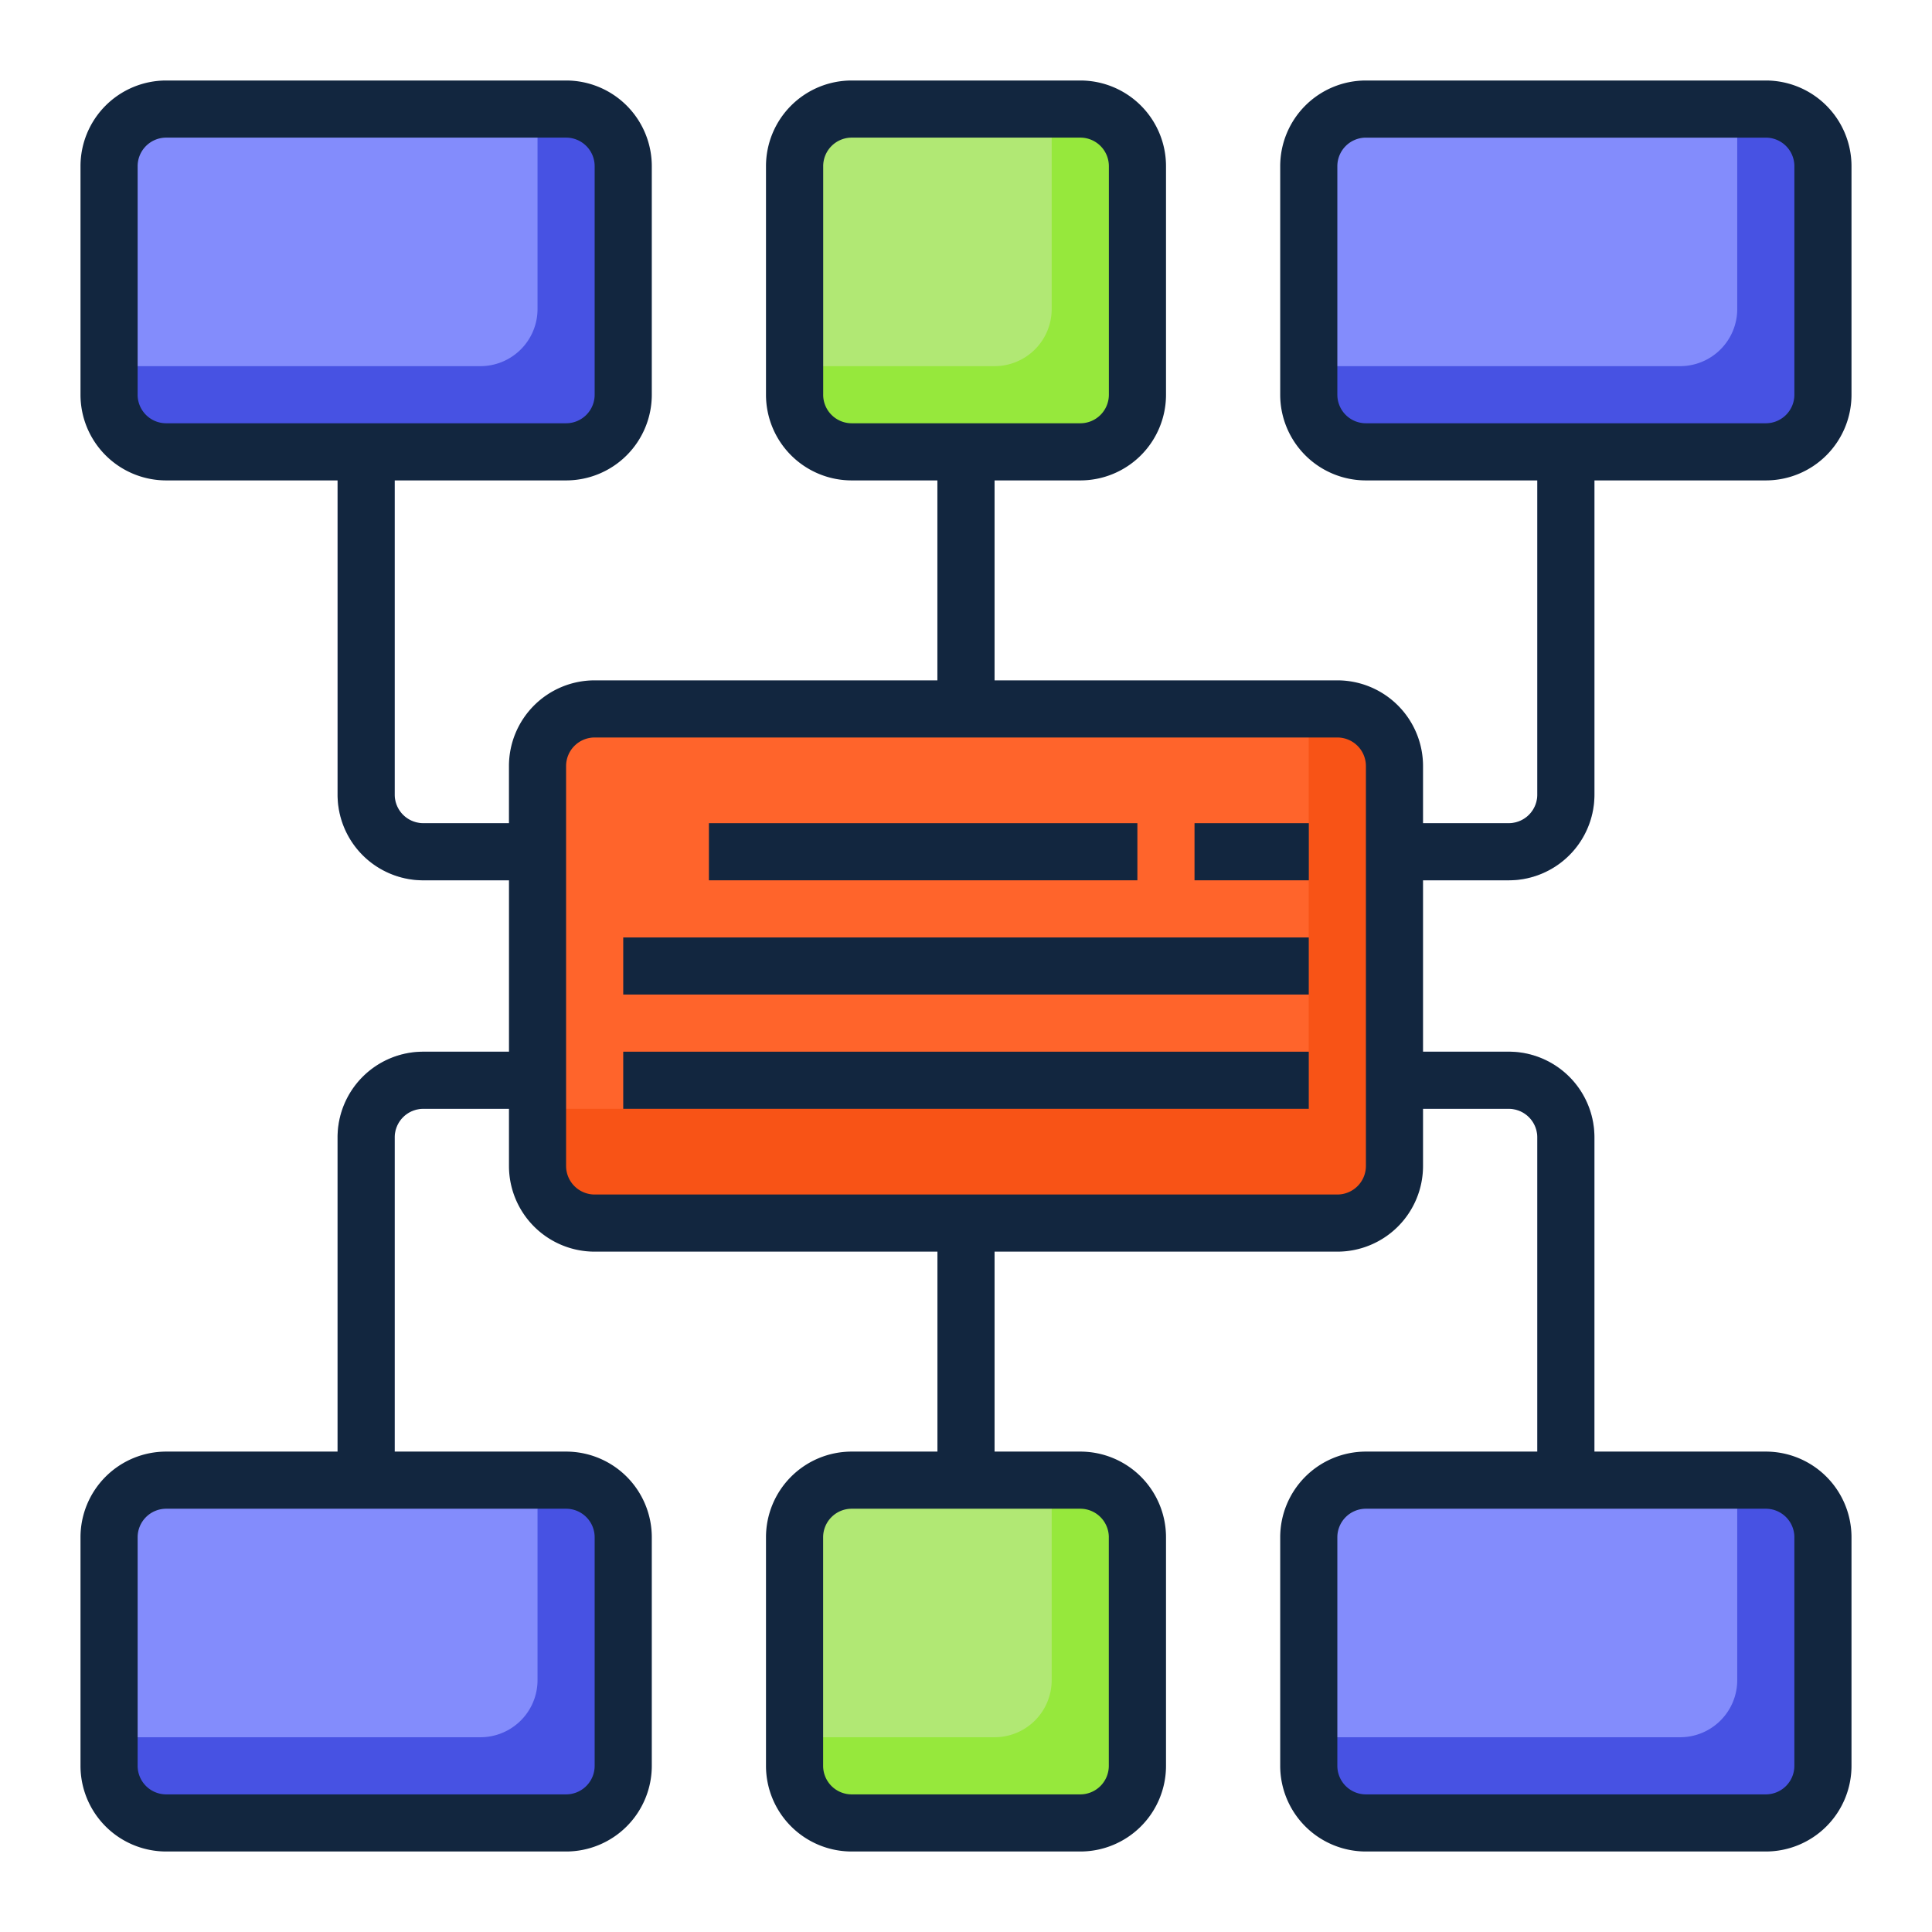 <svg xmlns="http://www.w3.org/2000/svg" width="120" height="120" viewBox="0 0 120 120">
  <g id="Grupo_107580" data-name="Grupo 107580" transform="translate(2301 1479)">
    <rect id="Rectángulo_36883" data-name="Rectángulo 36883" width="120" height="120" transform="translate(-2301 -1479)" fill="none"/>
    <g id="mapa-mental" transform="translate(-2297 -1475)">
      <rect id="Rectángulo_37033" data-name="Rectángulo 37033" width="31.821" height="21.214" rx="2" transform="translate(2.768 88.018)" fill="#4752e3"/>
      <rect id="Rectángulo_37034" data-name="Rectángulo 37034" width="31.821" height="21.214" rx="2" transform="translate(77.607 88.018)" fill="#4752e3"/>
      <path id="Trazado_157049" data-name="Trazado 157049" d="M47.548,50A3.548,3.548,0,0,0,44,53.548V65.968H67.065a3.548,3.548,0,0,0,3.548-3.548V50Z" transform="translate(33.29 37.935)" fill="#838cfc"/>
      <path id="Trazado_157050" data-name="Trazado 157050" d="M5.548,50A3.548,3.548,0,0,0,2,53.548V65.968H25.065a3.548,3.548,0,0,0,3.548-3.548V50Z" transform="translate(0.774 37.935)" fill="#838cfc"/>
      <rect id="Rectángulo_37035" data-name="Rectángulo 37035" width="21.214" height="21.214" rx="2" transform="translate(45.196 88.018)" fill="#96e83c"/>
      <path id="Trazado_157051" data-name="Trazado 157051" d="M29.548,50A3.548,3.548,0,0,0,26,53.548V65.968H38.419a3.548,3.548,0,0,0,3.548-3.548V50Z" transform="translate(19.355 37.935)" fill="#b1e874"/>
      <rect id="Rectángulo_37036" data-name="Rectángulo 37036" width="53.036" height="31.821" rx="2" transform="translate(29.286 40.286)" fill="#f85316"/>
      <path id="Trazado_157052" data-name="Trazado 157052" d="M64.9,47.839V23H20.548A3.548,3.548,0,0,0,17,26.548v21.29Z" transform="translate(12.387 17.032)" fill="#ff642b"/>
      <path id="Trazado_157053" data-name="Trazado 157053" d="M23,27H49.613v3.548H23Z" transform="translate(17.032 20.129)" fill="#12263f"/>
      <path id="Trazado_157054" data-name="Trazado 157054" d="M40,27h7.1v3.548H40Z" transform="translate(30.194 20.129)" fill="#12263f"/>
      <path id="Trazado_157055" data-name="Trazado 157055" d="M20,31H62.581v3.548H20Z" transform="translate(14.71 23.226)" fill="#12263f"/>
      <path id="Trazado_157056" data-name="Trazado 157056" d="M20,35H62.581v3.548H20Z" transform="translate(14.71 26.323)" fill="#12263f"/>
      <rect id="Rectángulo_37037" data-name="Rectángulo 37037" width="31.821" height="21.214" rx="2" transform="translate(2.768 2.571)" fill="#4752e3"/>
      <rect id="Rectángulo_37038" data-name="Rectángulo 37038" width="31.821" height="21.214" rx="2" transform="translate(77.607 2.571)" fill="#4752e3"/>
      <path id="Trazado_157057" data-name="Trazado 157057" d="M47.548,2A3.548,3.548,0,0,0,44,5.548V17.968H67.065a3.548,3.548,0,0,0,3.548-3.548V2Z" transform="translate(33.29 0.774)" fill="#838cfc"/>
      <path id="Trazado_157058" data-name="Trazado 157058" d="M5.548,2A3.548,3.548,0,0,0,2,5.548V17.968H25.065a3.548,3.548,0,0,0,3.548-3.548V2Z" transform="translate(0.774 0.774)" fill="#838cfc"/>
      <rect id="Rectángulo_37039" data-name="Rectángulo 37039" width="21.214" height="21.214" rx="2" transform="translate(45.196 2.571)" fill="#96e83c"/>
      <path id="Trazado_157059" data-name="Trazado 157059" d="M29.548,2A3.548,3.548,0,0,0,26,5.548V17.968H38.419a3.548,3.548,0,0,0,3.548-3.548V2Z" transform="translate(19.355 0.774)" fill="#b1e874"/>
      <g id="Grupo_107529" data-name="Grupo 107529" transform="translate(16.968 24.065)">
        <path id="Trazado_157060" data-name="Trazado 157060" d="M31,14h3.548V29.968H31Z" transform="translate(6.258 -14)" fill="#c8cded"/>
        <path id="Trazado_157061" data-name="Trazado 157061" d="M54.1,40.613H47V37.065h7.1a1.774,1.774,0,0,0,1.774-1.774V14h3.548V35.29A5.323,5.323,0,0,1,54.1,40.613Z" transform="translate(18.645 -14)" fill="#c8cded"/>
        <path id="Trazado_157062" data-name="Trazado 157062" d="M22.419,40.613h-7.1A5.323,5.323,0,0,1,10,35.29V14h3.548V35.29a1.774,1.774,0,0,0,1.774,1.774h7.1Z" transform="translate(-10 -14)" fill="#c8cded"/>
        <path id="Trazado_157063" data-name="Trazado 157063" d="M31,41h3.548V56.968H31Z" transform="translate(6.258 6.903)" fill="#c8cded"/>
        <path id="Trazado_157064" data-name="Trazado 157064" d="M59.419,61.613H55.871V40.323A1.774,1.774,0,0,0,54.1,38.548H47V35h7.1a5.323,5.323,0,0,1,5.323,5.323Z" transform="translate(18.645 2.258)" fill="#c8cded"/>
        <path id="Trazado_157065" data-name="Trazado 157065" d="M13.548,61.613H10V40.323A5.323,5.323,0,0,1,15.323,35h7.1v3.548h-7.1a1.774,1.774,0,0,0-1.774,1.774Z" transform="translate(-10 2.258)" fill="#c8cded"/>
      </g>
      <path id="Trazado_157070" data-name="Trazado 157070" d="M89.71,50.677a5.323,5.323,0,0,0,5.323-5.323V25.839h10.645A5.323,5.323,0,0,0,111,20.516V6.323A5.323,5.323,0,0,0,105.677,1H80.839a5.323,5.323,0,0,0-5.323,5.323V20.516a5.323,5.323,0,0,0,5.323,5.323H91.484V45.355a1.774,1.774,0,0,1-1.774,1.774H84.387V43.581a5.323,5.323,0,0,0-5.323-5.323H57.774V25.839H63.1a5.323,5.323,0,0,0,5.323-5.323V6.323A5.323,5.323,0,0,0,63.1,1H48.9a5.323,5.323,0,0,0-5.323,5.323V20.516A5.323,5.323,0,0,0,48.9,25.839h5.323V38.258H32.935a5.323,5.323,0,0,0-5.323,5.323v3.548H22.29a1.774,1.774,0,0,1-1.774-1.774V25.839H31.161a5.323,5.323,0,0,0,5.323-5.323V6.323A5.323,5.323,0,0,0,31.161,1H6.323A5.323,5.323,0,0,0,1,6.323V20.516a5.323,5.323,0,0,0,5.323,5.323H16.968V45.355a5.323,5.323,0,0,0,5.323,5.323h5.323V61.323H22.29a5.323,5.323,0,0,0-5.323,5.323V86.161H6.323A5.323,5.323,0,0,0,1,91.484v14.194A5.323,5.323,0,0,0,6.323,111H31.161a5.323,5.323,0,0,0,5.323-5.323V91.484a5.323,5.323,0,0,0-5.323-5.323H20.516V66.645a1.774,1.774,0,0,1,1.774-1.774h5.323v3.548a5.323,5.323,0,0,0,5.323,5.323h21.29V86.161H48.9a5.323,5.323,0,0,0-5.323,5.323v14.194A5.323,5.323,0,0,0,48.9,111H63.1a5.323,5.323,0,0,0,5.323-5.323V91.484A5.323,5.323,0,0,0,63.1,86.161H57.774V73.742h21.29a5.323,5.323,0,0,0,5.323-5.323V64.871H89.71a1.774,1.774,0,0,1,1.774,1.774V86.161H80.839a5.323,5.323,0,0,0-5.323,5.323v14.194A5.323,5.323,0,0,0,80.839,111h24.839A5.323,5.323,0,0,0,111,105.677V91.484a5.323,5.323,0,0,0-5.323-5.323H95.032V66.645a5.323,5.323,0,0,0-5.323-5.323H84.387V50.677ZM79.065,20.516V6.323a1.774,1.774,0,0,1,1.774-1.774h24.839a1.774,1.774,0,0,1,1.774,1.774V20.516a1.774,1.774,0,0,1-1.774,1.774H80.839A1.774,1.774,0,0,1,79.065,20.516Zm-31.935,0V6.323A1.774,1.774,0,0,1,48.9,4.548H63.1a1.774,1.774,0,0,1,1.774,1.774V20.516A1.774,1.774,0,0,1,63.1,22.29H48.9A1.774,1.774,0,0,1,47.129,20.516Zm-42.581,0V6.323A1.774,1.774,0,0,1,6.323,4.548H31.161a1.774,1.774,0,0,1,1.774,1.774V20.516a1.774,1.774,0,0,1-1.774,1.774H6.323A1.774,1.774,0,0,1,4.548,20.516ZM32.935,91.484v14.194a1.774,1.774,0,0,1-1.774,1.774H6.323a1.774,1.774,0,0,1-1.774-1.774V91.484A1.774,1.774,0,0,1,6.323,89.71H31.161A1.774,1.774,0,0,1,32.935,91.484Zm31.935,0v14.194a1.774,1.774,0,0,1-1.774,1.774H48.9a1.774,1.774,0,0,1-1.774-1.774V91.484A1.774,1.774,0,0,1,48.9,89.71H63.1A1.774,1.774,0,0,1,64.871,91.484Zm42.581,0v14.194a1.774,1.774,0,0,1-1.774,1.774H80.839a1.774,1.774,0,0,1-1.774-1.774V91.484a1.774,1.774,0,0,1,1.774-1.774h24.839A1.774,1.774,0,0,1,107.452,91.484ZM80.839,68.419a1.774,1.774,0,0,1-1.774,1.774H32.935a1.774,1.774,0,0,1-1.774-1.774V43.581a1.774,1.774,0,0,1,1.774-1.774H79.065a1.774,1.774,0,0,1,1.774,1.774Z" transform="translate(0)" fill="#12263f"/>
    </g>
  </g>
</svg>
